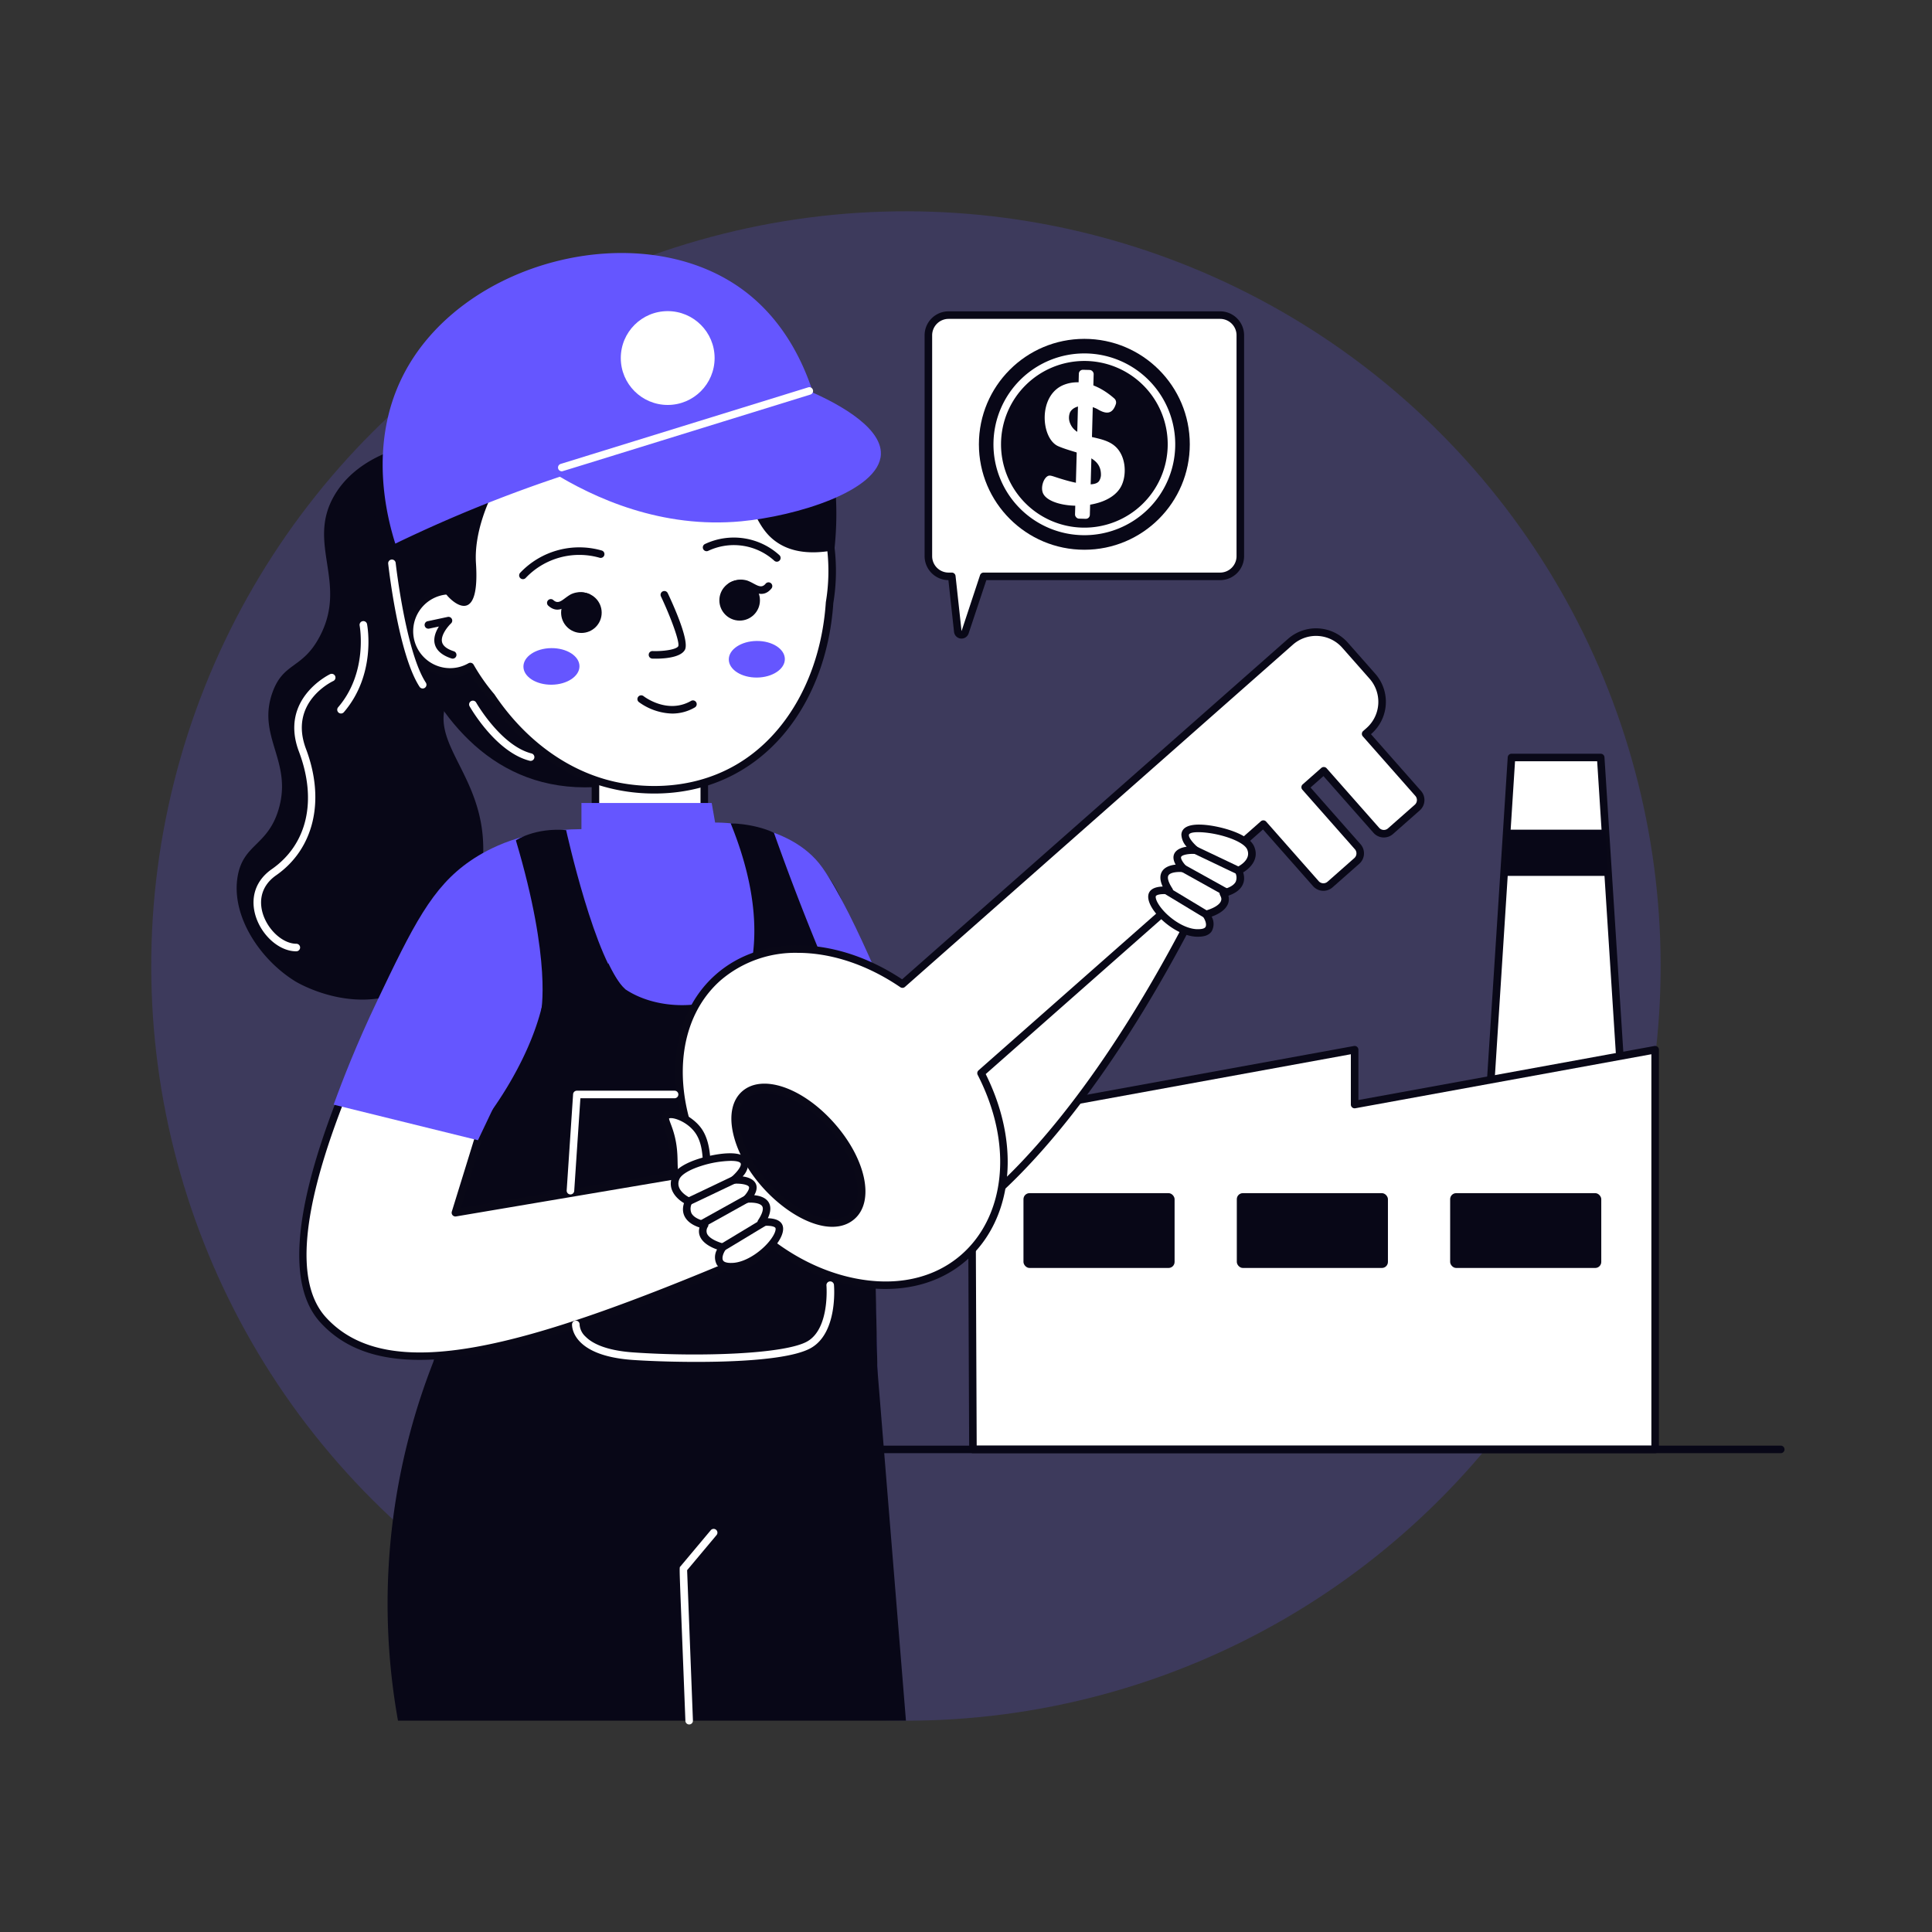 <?xml version="1.0"?><svg height="512" viewBox="0 0 512 512" width="512" xmlns="http://www.w3.org/2000/svg"><rect x="0" y="0" width="512" height="512" fill="#333333" stroke="none"/><title/><g><g opacity="0.2"><circle cx="240.085" cy="256" fill="#6556ff" r="200" transform="translate(-110.7 244.746) rotate(-45)"/></g><g><g><g><polygon fill="#fff" points="393.176 316.198 431.588 316.198 424.202 200.741 400.563 200.741 393.176 316.198"/><path d="M431.588,317.2H393.176a1,1,0,0,1-.729-.315c-.455-.486-.789,7.381,7.117-116.2a1,1,0,0,1,1-.937H424.2a1,1,0,0,1,1,.937l7.386,115.457A1,1,0,0,1,431.588,317.2Zm-37.346-2h36.28l-7.258-113.457H401.5Z" fill="#090817"/></g><polygon fill="#080717" points="425.425 219.868 426.209 232.123 398.555 232.123 399.339 219.868 425.425 219.868"/></g><g><path d="M358.991,292.721V278.186L257.467,296.714l.372,87.4H438.633V278.186Z" fill="#fff"/><path d="M438.633,385.111H257.839a1,1,0,0,1-1-1l-.372-87.4a1,1,0,0,1,.82-.988L358.812,277.2a1,1,0,0,1,1.179.984v13.334L438.454,277.2a1,1,0,0,1,1.179.984V384.111A1,1,0,0,1,438.633,385.111Zm-179.8-2h178.8V279.386L359.171,293.7a1,1,0,0,1-1.18-.983V279.386L258.47,297.548Z" fill="#090817"/></g><rect fill="#080717" height="19.823" rx="1.598" width="40.047" x="271.231" y="316.198"/><rect fill="#080717" height="19.823" rx="1.598" width="40.047" x="327.768" y="316.198"/><rect fill="#080717" height="19.823" rx="1.598" width="40.047" x="384.305" y="316.198"/><path d="M471.916,385.111H229.2a1,1,0,1,1,0-2H471.916a1,1,0,1,1,0,2Z" fill="#080717"/><path d="M125.762,119.761a31.546,31.546,0,0,0-17.057-1.674c-1.319.247-13.979,2.8-20.063,13.157-7.567,12.885,3.7,23.112-3.947,37.5-4.607,8.666-9.6,6.656-12.5,14.8-4.178,11.746,5.418,18.157,1.644,30.917-2.871,9.708-9.36,9.151-10.854,17.761-1.812,10.446,5.864,22.073,15.323,27.876.574.352,14.431,8.559,28.422,2.712,15.521-6.487,22.759-26.74,21.114-42.039-1.8-16.687-13.844-24.566-9.274-35.254,2.568-6,7.546-6.265,11.809-11.105C136.3,167.7,139.692,153.472,125.762,119.761Z" fill="#080717"/><path d="M99.12,135.684s7.189,80.243,63.479,72.437-27.079-76.877-27.079-76.877Z" fill="#080717"/><g><path d="M175.75,222.217c21.122-4,32.012.576,38.053,5.482,12.192,9.9,10.183,25.675,27.411,49.662a122.138,122.138,0,0,0,11.609,13.867l38.7-55.467,23.863,8.062c-8.251,15.872-29.648,54.708-55.789,75.864-5,4.05-11.543,8.553-19.833,8.465-7.512-.08-17.184-3.937-30.8-22.09C189.255,279.778,180.009,248.5,175.75,222.217Z" fill="#fff"/><path d="M240,329.153c-13.013,0-23.965-11.992-31.838-22.491-16.712-22.285-27.951-50.642-33.4-84.285a1,1,0,0,1,.8-1.143c17.147-3.246,30.226-1.331,38.869,5.689,12.5,10.149,10.414,25.934,27.592,49.855A121.413,121.413,0,0,0,252.7,289.657l38-54.469a1,1,0,0,1,1.141-.375l23.864,8.063a1,1,0,0,1,.566,1.408c-24.069,46.3-45.447,67.6-56.047,76.18C254.906,324.768,248.352,329.153,240,329.153ZM176.9,223.022c5.457,32.9,16.514,60.63,32.869,82.441,20,26.666,33.98,25.764,49.2,13.446,10.4-8.417,31.31-29.253,54.992-74.513l-22.047-7.448L253.643,291.8a1,1,0,0,1-1.537.125,123.184,123.184,0,0,1-11.7-13.981c-17.233-23.994-15.368-39.835-27.229-49.468C205.166,221.973,192.963,220.139,176.9,223.022Z" fill="#090817"/></g><g><path d="M228.664,307.191c-4-60.634-13.82-70.487-17.995-74.059a48.972,48.972,0,0,0-16.613-9.089,10.66,10.66,0,0,1-7.415-10.093V179.37H157.8v37.878a6.9,6.9,0,0,1-4.871,6.586c-8.41,2.606-15.873,6.885-21.166,12.759-12.776,14.181-6.807,30.826-9.689,81.672a562.85,562.85,0,0,1-7.614,65.753l114.2,2.768A601.683,601.683,0,0,0,228.664,307.191Z" fill="#fff"/><path d="M228.665,387.786c-1.058,0,8.578.209-114.228-2.768a1,1,0,0,1-.96-1.174c6.845-38.853,8.5-70.347,8.551-104.883.03-22.041.045-33.1,8.994-43.037,5.19-5.761,12.664-10.272,21.613-13.045a5.876,5.876,0,0,0,4.167-5.631V179.37a1,1,0,0,1,1-1h28.839a1,1,0,0,1,1,1v34.58a9.66,9.66,0,0,0,6.727,9.143,49.745,49.745,0,0,1,16.951,9.279c6.1,5.22,14.639,18.648,18.344,74.753.1,0,2.869,36.651,0,79.728A1,1,0,0,1,228.665,387.786Zm-113.018-4.74,112.082,2.717a602.617,602.617,0,0,0-.062-78.507c-4.077-61.753-14.292-70.492-17.648-73.364a47.751,47.751,0,0,0-16.275-8.9,11.655,11.655,0,0,1-8.1-11.043V180.37H158.8v36.878a7.864,7.864,0,0,1-5.575,7.541c-8.6,2.667-15.77,6.981-20.718,12.473-12.43,13.8-6.575,30.6-9.435,81.059A565.475,565.475,0,0,1,115.647,383.046Z" fill="#090817"/></g><g><path d="M169.244,100.035a51.3,51.3,0,0,0-51.026,56.521,10.781,10.781,0,1,0,6.425,20.081,51.326,51.326,0,0,0,5.535,7.9c8.13,12.137,19.488,20.653,32.421,23.582,3.458.783,18.515,3.768,32.9-4.538,14.1-8.144,23.053-24.552,24.353-43.917A51.294,51.294,0,0,0,169.244,100.035Z" fill="#fff"/><path d="M173.382,210.294c-18.635,0-33.927-10.135-44-25.15a52.687,52.687,0,0,1-5.122-7.18,11.783,11.783,0,1,1-7.122-22.266,52.289,52.289,0,1,1,103.7,4.129C218.99,187.409,201.523,210.294,173.382,210.294Zm-47.87-34.15a51.171,51.171,0,0,0,5.5,7.838c8.126,12.132,19.424,20.359,31.811,23.164,5.3,1.2,19.029,3.163,32.175-4.429,13.654-7.886,22.572-24.005,23.855-43.118a50.29,50.29,0,1,0-99.895-8.275c0,4.961.555,5.23.037,5.865a1,1,0,0,1-.676.362,9.782,9.782,0,1,0,5.829,18.22A1,1,0,0,1,125.512,176.144Z" fill="#090817"/></g><path d="M138.576,153.485a1,1,0,0,1-.71-1.7,21.553,21.553,0,0,1,21.644-5.88,1,1,0,0,1-.652,1.892,19.562,19.562,0,0,0-19.572,5.4A1,1,0,0,1,138.576,153.485Z" fill="#080717"/><g><path d="M145.3,160.512a1,1,0,0,1,1.341-1.485c1.535,1.387,2.593-.4,4.654-1.531a5.817,5.817,0,0,1,4.945-.033,1,1,0,0,1-.867,1.8,3.821,3.821,0,0,0-3.116-.016C150.57,160.173,148.178,163.108,145.3,160.512Z" fill="#080717"/><circle cx="154.076" cy="162.364" fill="#080717" r="5.376"/></g><path d="M205.87,148.858a1,1,0,0,1-.672-.259,15.95,15.95,0,0,0-17.517-2.62,1,1,0,0,1-.851-1.811,17.954,17.954,0,0,1,19.713,2.95A1,1,0,0,1,205.87,148.858Z" fill="#080717"/><g><path d="M197.358,155.742a3.845,3.845,0,0,0-3.08.472,1,1,0,0,1-1.122-1.655,5.8,5.8,0,0,1,4.9-.692c2.183.81,3.51,2.428,4.829.834a1,1,0,1,1,1.543,1.272C201.97,158.951,199.118,156.394,197.358,155.742Z" fill="#080717"/><circle cx="196.017" cy="159.089" fill="#080717" r="5.376"/></g><path d="M172.883,174.538a1,1,0,0,1-.966-1.032.974.974,0,0,1,1.033-.966c2.877.1,6.3-.4,6.8-1.29.433-1.132-2.016-7.731-4.582-13.172a1,1,0,1,1,1.808-.853c1.781,3.775,5.785,12.8,4.51,15.019C180.248,174.409,175.372,174.624,172.883,174.538Z" fill="#080717"/><ellipse cx="146.139" cy="176.609" fill="#6556ff" rx="7.428" ry="4.848" transform="translate(-1.743 1.457) rotate(-0.568)"/><ellipse cx="200.541" cy="174.72" fill="#6556ff" rx="7.428" ry="4.848" transform="matrix(1, -0.01, 0.01, 1, -1.722, 1.996)"/><path d="M154.087,212.8h34.52l.909,5.191s19.6-.519,28.42,11.939,21.154,44.513,21.154,44.513q-4.349,4.606-8.695,9.214,1.21,45.681,2.422,91.362l-118.355-1.4s3.6-87.191,9.69-116.953S154.087,222.4,154.087,222.4Z" fill="#6556ff"/><path d="M116.711,356.332A175.512,175.512,0,0,0,105.473,456H240.085q-3.941-48.516-7.88-97.031Z" fill="#080717"/><path d="M140.406,221.669s7.192,28.161,3.3,44.686-15.633,30.973-15.633,30.973l-7.986,28.377L113.8,368.6l118.85.2q-.925-43.188-1.738-85.661A654.963,654.963,0,0,1,205.1,220.691s-4.193-2.232-11.467-2.509c3.742,9.176,7.742,22.616,5.746,35.758a12.625,12.625,0,0,1-2.206,5.969c-5.574,7.547-21.874,8.757-31.535,2.206,0,0-6.764-4.586-15.606-42.122A34.215,34.215,0,0,0,140.406,221.669Z" fill="#080717"/><g><path d="M170.574,235.322a11.936,11.936,0,0,0-12.244-14.616c-14.193.7-36.922,4.706-45.685,22.462C99.5,269.815,67.656,330.123,85.652,349.8s58.139,6.529,112.126-16.311l-9.6-23.533-67.483,11.42q9.168-29.66,18.334-59.319S165.772,256.153,170.574,235.322Z" fill="#fff"/><path d="M111.216,360.38c-11.307,0-20.051-3.067-26.3-9.9-18.709-20.46,14.327-82.4,26.834-107.752,9.123-18.485,33.07-22.357,46.533-23.019a12.932,12.932,0,0,1,13.267,15.84h0C167,255.293,143.869,261.889,139.812,262.9l-17.686,57.222,65.881-11.15a1,1,0,0,1,1.093.608l9.6,23.533a1,1,0,0,1-.537,1.3C160.534,350.335,131.68,360.379,111.216,360.38Zm47.163-138.675c-17.417.856-37.053,6.132-44.837,21.905C101.615,267.783,68.6,329.671,86.39,349.128c16.676,18.239,53.006,7.925,110.089-16.173l-8.928-21.876-66.693,11.287a1,1,0,0,1-1.122-1.281l18.334-59.319a1,1,0,0,1,.739-.682c.262-.058,26.189-6.024,30.79-25.986A10.933,10.933,0,0,0,158.379,221.705Zm12.2,13.617h0Z" fill="#090817"/></g><path d="M154.087,219.728c-15.294.094-24.664,5.134-29.416,8.386-10.2,6.977-15.213,17.2-24.83,37.376-5.269,11.05-8.982,20.537-11.421,27.252l38.241,9.431,17.044-35.818s29.069-14.881,31.492-28.032S172.349,216.471,154.087,219.728Z" fill="#6556ff"/><path d="M150.031,219.993s7.776,35.288,15.606,42.122l-22.278,6.143s2.976-13.248-6.645-45.557C136.714,222.7,141.732,219.279,150.031,219.993Z" fill="#080717"/><path d="M182.637,457a1,1,0,0,1-1-.961c-1.669-43.116-1.689-40.476-1.325-40.912l8.046-9.6a1,1,0,0,1,1.534,1.286l-7.8,9.307,1.542,39.845A1,1,0,0,1,182.637,457Z" fill="#fff"/><g><path d="M259.984,284.4l74.811-66,13.918,15.776a2.666,2.666,0,0,0,3.761.235l7.094-6.259a2.664,2.664,0,0,0,.235-3.76l-13.919-15.776,4.934-4.352,13.918,15.775a2.664,2.664,0,0,0,3.76.236l7.094-6.259a2.664,2.664,0,0,0,.235-3.76l-13.918-15.776.9-.789a10.259,10.259,0,0,0,.9-14.479l-7.256-8.224a10.257,10.257,0,0,0-14.478-.905L239.156,260.793c-16.663-11.358-36.466-12.665-48.829-1.757-15.491,13.667-13.428,41.32,4.608,61.763s45.217,25.937,60.708,12.269C268.006,322.161,269.177,302.35,259.984,284.4Zm-57.221,29.492c-7.867-8.917-10.3-19.624-5.438-23.915s15.184-.541,23.051,8.376,10.3,19.623,5.438,23.914S210.63,322.81,202.763,313.893Z" fill="#fff"/><path d="M234.64,341.593c-13.085,0-28.43-6.5-40.454-20.133-18.373-20.823-20.4-49.164-4.52-63.175,12.252-10.81,32.028-10.283,49.407,1.247l102.239-90.2a11.252,11.252,0,0,1,15.89.994l7.256,8.224a11.269,11.269,0,0,1-1.139,16.017l13.256,15.027a3.662,3.662,0,0,1-.323,5.171l-7.094,6.258a3.665,3.665,0,0,1-5.172-.324l-13.257-15.025L347.3,208.7l13.257,15.027a3.668,3.668,0,0,1-.324,5.171l-7.094,6.259a3.667,3.667,0,0,1-5.172-.324L334.707,219.81l-73.482,64.831C275.608,313.608,262.087,341.59,234.64,341.593Zm-23.216-89.078a30.366,30.366,0,0,0-20.435,7.27c-15.053,13.281-12.947,40.355,4.7,60.353,8.58,9.724,19.5,16.333,30.756,18.607,31.169,6.3,48.482-22.979,32.652-53.888a1,1,0,0,1,.229-1.206l74.81-66a1,1,0,0,1,1.412.089l13.918,15.776a1.667,1.667,0,0,0,2.349.146l7.094-6.259a1.666,1.666,0,0,0,.147-2.349l-13.919-15.776a1,1,0,0,1,.089-1.411l4.933-4.352a1,1,0,0,1,1.412.089l13.918,15.775a1.66,1.66,0,0,0,2.348.146l7.095-6.258a1.663,1.663,0,0,0,.147-2.348l-13.919-15.777a1,1,0,0,1,.089-1.411l.894-.79a9.269,9.269,0,0,0,.818-13.067l-7.256-8.224a9.267,9.267,0,0,0-13.067-.816L239.817,261.543a1,1,0,0,1-1.225.076C229.716,255.568,220.174,252.515,211.424,252.515ZM194.3,300.423c-1.111-4.89-.27-8.865,2.369-11.194,5.359-4.728,16.1-1.009,24.462,8.463s10.708,20.6,5.35,25.327C217.72,330.742,197.785,315.77,194.3,300.423Zm8.206-11.2c-5.86,0-7.571,4.975-6.255,10.76a31.4,31.4,0,0,0,7.267,13.252c7.362,8.344,17.273,12.144,21.639,8.288s1.837-14.159-5.526-22.5C214.224,292.893,207.45,289.219,202.5,289.219Z" fill="#090817"/></g><g><g><path d="M317.376,247.243c.7,0,2.231,0,2.9-1,.626-.931.331-2.456-.677-3.92,0,0,6.891-1.557,4.582-5.644,0,0,6.312-1.027,4-5.951,0,0,4.9-2.172,3.247-6.009s-14.008-6.273-16.579-4.685,1.968,5.286,1.968,5.286-8.2-.618-3.257,4.821c0,0-8.207-.968-3.711,5.861-3.052-.242-4.085.35-4.423,1C304.1,239.546,311.35,247.249,317.376,247.243Z" fill="#fff"/><path d="M317.369,248.243c-8.111,0-18.959-12.958-9.25-13.3-1.556-3.371.023-5.466,3.442-5.811-1.457-2.554-.051-4.327,2.917-4.743a5,5,0,0,1-1.4-3.233c.266-4.086,8.631-2.494,12.487-1.28,2.576.811,5.845,2.24,6.794,4.44,1.4,3.259-.95,5.7-2.909,6.874.948,3.011-.859,5.171-3.91,6.164.7,2.764-1.73,4.606-4.444,5.563a3.977,3.977,0,0,1,.017,3.877C320.29,248.017,318.806,248.243,317.369,248.243Zm.007-1h0Zm-8.808-10.3c-1.952,0-2.235.492-2.248.516-.1.189-.092.863.636,2.064,1.94,3.2,6.693,6.722,10.419,6.722.977,0,1.776-.116,2.075-.562s.216-1.508-.671-2.8a1,1,0,0,1,.6-1.542c.882-.2,3.538-1.089,4.15-2.475.536-1.21-.689-1.709-.249-2.626a1,1,0,0,1,.741-.554c.729-.123,2.775-.719,3.444-1.993a2.789,2.789,0,0,0-.184-2.548,1,1,0,0,1,.5-1.337c.161-.073,3.973-1.824,2.734-4.7-.491-1.139-2.569-2.382-5.558-3.324-4.12-1.3-8.531-1.551-9.577-.905-.3.184-.308.33-.313.408-.055.842,1.391,2.438,2.387,3.252a1,1,0,0,1-.707,1.772c-1.53-.115-3.452.189-3.73.76-.142.292.11,1.094,1.289,2.391a1,1,0,0,1-.856,1.666c-1-.117-3.232-.055-3.793.858-.383.621-.006,1.883,1.032,3.46a1,1,0,0,1-.914,1.547C309.317,236.957,308.916,236.941,308.568,236.941Z" fill="#090817"/></g><path d="M319.6,243.317c-.4,0,.464.448-11.069-6.508a1,1,0,1,1,1.033-1.713l10.553,6.365A1,1,0,0,1,319.6,243.317Z" fill="#080717"/><path d="M324.987,237.48c-.368,0,.568.46-11.9-6.47a1,1,0,0,1,.972-1.748l11.419,6.344A1,1,0,0,1,324.987,237.48Z" fill="#080717"/><path d="M328.189,231.723c-.323,0,.591.388-11.793-5.505a1,1,0,0,1,.859-1.807l11.365,5.408A1,1,0,0,1,328.189,231.723Z" fill="#080717"/></g><g><path d="M178.4,304.6c-.613-5.841-2.874-7.956-1.817-8.911,1.278-1.154,6.137.518,8.565,4.066,3.329,4.862,1.224,11.988,3.339,12.547a1.282,1.282,0,0,0,.814-.088c-2.407,3.406-5.3,5.138-7.277,4.416a4.616,4.616,0,0,1-2.24-2.6C178.136,310.742,178.807,308.491,178.4,304.6Z" fill="#fff"/><path d="M182.955,317.783c-2.167,0-3.172-1.525-4.067-3.309-1.769-3.531-1.078-5.916-1.485-9.774h0c-.635-6.061-3.283-8.14-1.492-9.759,2.092-1.889,7.668.751,10.061,4.244,3.083,4.5,1.937,11.273,2.792,12.153,0-.008.057-.013.147-.05a1,1,0,0,1,1.205,1.5C187.878,315.953,185.2,317.783,182.955,317.783Zm-3.562-13.292c.413,3.937-.238,6.05,1.283,9.086.536,1.07.971,1.848,1.688,2.109,1.074.389,3.051-.358,5.132-2.784-2.072-1.664-.144-8.158-3.175-12.588-2.094-3.058-6.009-4.357-7.018-3.918.069.961,1.6,3.4,2.09,8.095Z" fill="#090817"/></g><g><g><path d="M193.864,335.689c-.736,0-2.338,0-3.044-1.053-.657-.977-.347-2.575.709-4.11,0,0-7.222-1.631-4.8-5.915,0,0-6.616-1.076-4.2-6.237,0,0-5.138-2.276-3.4-6.3s14.682-6.576,17.376-4.91-2.061,5.539-2.061,5.539,8.591-.647,3.412,5.054c0,0,8.6-1.015,3.89,6.143,3.2-.254,4.282.366,4.637,1.044C207.779,327.622,200.18,335.7,193.864,335.689Z" fill="#fff"/><path d="M193.872,336.688c-.881.011-2.875,0-3.883-1.5a4.146,4.146,0,0,1,.044-4.064c-2.854-.992-5.437-2.93-4.665-5.834-3.184-1.023-5.122-3.267-4.1-6.45-2.045-1.21-4.529-3.762-3.062-7.164.987-2.29,4.4-3.782,7.092-4.628,4.035-1.273,12.75-2.93,13.024,1.3a5.276,5.276,0,0,1-1.513,3.419c3.177.418,4.649,2.282,3.069,4.977,3.659.338,5.276,2.563,3.611,6.1C213.726,323.152,202.326,336.688,193.872,336.688Zm-.224-29.046a27.651,27.651,0,0,0-7.748,1.318c-3.146.99-5.336,2.3-5.856,3.512-1.318,3.057,2.72,4.911,2.893,4.989a1,1,0,0,1,.5,1.337,2.96,2.96,0,0,0-.189,2.717c.852,1.614,3.614,2.1,3.642,2.108a1,1,0,0,1,.71,1.48,1.969,1.969,0,0,0-.229,1.829c.654,1.478,3.452,2.409,4.38,2.619a1,1,0,0,1,.6,1.542c-.807,1.174-1.1,2.4-.7,2.985.486.723,2.323.61,2.223.61,3.931,0,8.927-3.722,10.954-7.066.773-1.275.783-1.991.667-2.212-.041-.08-.5-.768-3.671-.512a1,1,0,0,1-.914-1.546c1.115-1.695,1.5-3,1.083-3.678-.6-.977-2.969-1.043-4.022-.922a1,1,0,0,1-.856-1.666c1.252-1.378,1.514-2.24,1.359-2.561-.309-.633-2.333-.939-3.957-.823a1,1,0,0,1-.707-1.771c1.051-.86,2.579-2.55,2.52-3.45C196.273,307.7,194.423,307.642,193.648,307.642Z" fill="#090817"/></g><path d="M191.53,331.526a1,1,0,0,1-.518-1.856L202.073,323a1,1,0,1,1,1.033,1.713C191,332.011,191.926,331.526,191.53,331.526Z" fill="#080717"/><path d="M185.887,325.408a1,1,0,0,1-.487-1.874l11.968-6.649a1,1,0,1,1,.971,1.748C185.233,325.915,186.256,325.408,185.887,325.408Z" fill="#080717"/><path d="M182.53,319.374a1,1,0,0,1-.43-1.9l11.911-5.669a1,1,0,0,1,.859,1.806C182.183,319.647,182.867,319.374,182.53,319.374Z" fill="#080717"/></g><path d="M151.177,316.539a1,1,0,0,1-1-1.066l1.7-25.494a1,1,0,0,1,1-.933h25.894a1,1,0,0,1,0,2H153.811l-1.638,24.559A1,1,0,0,1,151.177,316.539Z" fill="#fff"/><path d="M167.687,360.4c-16.369-1.14-16.108-9.126-16.089-9.465a1,1,0,0,1,2,.1,4.791,4.791,0,0,0,1.6,3.206c1.586,1.609,5.065,3.636,12.629,4.162,17.632,1.231,40.29.455,46.149-2.935,5.943-3.442,5.051-14.685,5.042-14.8a1,1,0,0,1,.91-1.082,1.009,1.009,0,0,1,1.082.909c.045.514,1.012,12.623-6.032,16.7C206.91,361.867,177.567,361.085,167.687,360.4Z" fill="#fff"/><path d="M110.021,161.01c3.5-3.926,5.613-4.537,6.942-4.126a2.4,2.4,0,0,1,1.609,1.024c2.8,3.1,8.552,6.444,7.565-8.63s12.77-36.819,27.939-43.031c0,0,.921,13.649,26.7,16.363,5.63.592,9.411,2.2,12.163,4.316,7.408,5.7,6.672,12.8,13.343,17.042,2.571,1.633,7.037,3.306,14.827,1.83,1.147-10.572,1.4-29.567-9.621-46.623-2.575-3.987-5.618-8.6-11.1-12.087-19.2-12.226-46.088,3.428-48.6,4.934C110.778,83.442,93.635,124.86,110.021,161.01Z" fill="#080717"/><path d="M119.663,174.5c-4.77-1.542-5.654-4.814-3.35-8.465l-2.548.543a1,1,0,1,1-.417-1.955l5.3-1.132a1,1,0,0,1,.894,1.7c-.805.761-2.805,3.13-2.4,4.939.234,1.038,1.287,1.867,3.129,2.463A1,1,0,0,1,119.663,174.5Z" fill="#080717"/><path d="M178.133,189.1a15.67,15.67,0,0,1-8.826-3.044,1,1,0,0,1,1.231-1.577c.256.2,6.354,4.834,12.58,1.277a1,1,0,1,1,.992,1.736A11.884,11.884,0,0,1,178.133,189.1Z" fill="#080717"/><path d="M104.758,144.071a367.2,367.2,0,0,1,112.451-33.535c-1.687-7.61-6.529-23.966-21.015-34.22-27.1-19.185-74.11-7.212-89.462,23.353C97.569,117.91,102.546,137.07,104.758,144.071Z" fill="#6556ff"/><path d="M145.872,124.83c11.72,7.331,29.566,15.287,50.569,13.321,14.54-1.362,36.628-8.044,37-17.761.3-7.753-13.346-14.321-18.994-16.775Z" fill="#6556ff"/><path d="M112.026,182.458a1,1,0,0,1-.839-.453c-5.6-8.579-8.2-31.64-8.313-32.617a1,1,0,0,1,.884-1.1,1.011,1.011,0,0,1,1.1.885c.026.234,2.656,23.561,8,31.742A1,1,0,0,1,112.026,182.458Z" fill="#fff"/><path d="M78.528,252.11c-8.483,0-16.951-14.48-6.492-21.782,9.388-6.555,12.075-18.2,7.187-31.14-5.3-14.028,8.121-20.463,8.257-20.526a1,1,0,0,1,.845,1.813c-.487.228-11.866,5.732-7.231,18,5.155,13.65,2.122,26.482-7.914,33.489-8.837,6.17-1.162,18.125,5.351,18.141a1,1,0,0,1,0,2Z" fill="#fff"/><path d="M90.368,189.084a1,1,0,0,1-.758-1.651c7.98-9.289,5.721-21.522,5.7-21.644a1,1,0,0,1,1.964-.381c.1.539,2.46,13.312-6.144,23.327A1,1,0,0,1,90.368,189.084Z" fill="#fff"/><path d="M140.373,201.612c-8.944-2.268-15.647-13.948-15.928-14.444a1,1,0,0,1,1.74-.986c.065.114,6.567,11.433,14.679,13.491A1,1,0,0,1,140.373,201.612Z" fill="#fff"/><path d="M148.879,124.9a1,1,0,0,1-.295-1.955l65.569-20.284a1,1,0,1,1,.591,1.91C145.064,126.126,149.113,124.9,148.879,124.9Z" fill="#fff"/><circle cx="176.947" cy="94.884" fill="#fff" r="12.432"/><g><g><path d="M251.38,83.506h71.966a5.351,5.351,0,0,1,5.351,5.351v58.532a5.351,5.351,0,0,1-5.351,5.351H260.669l-4.924,14.823a.988.988,0,0,1-1.919-.2l-1.59-14.618h-.856a5.35,5.35,0,0,1-5.35-5.351V88.857A5.35,5.35,0,0,1,251.38,83.506Z" fill="#fff"/><path d="M252.832,167.467l-1.493-13.727a6.358,6.358,0,0,1-6.309-6.351V88.857a6.356,6.356,0,0,1,6.35-6.35h71.966a6.357,6.357,0,0,1,6.351,6.35v58.532a6.358,6.358,0,0,1-6.351,6.351H261.391l-4.7,14.139A1.988,1.988,0,0,1,252.832,167.467Zm-1.452-82.96a4.355,4.355,0,0,0-4.35,4.35v58.532a4.355,4.355,0,0,0,4.35,4.351h.856a1,1,0,0,1,.994.892l1.59,14.618,4.9-14.825a1,1,0,0,1,.949-.685h62.677a4.356,4.356,0,0,0,4.351-4.351V88.857a4.356,4.356,0,0,0-4.351-4.35Z" fill="#090817"/></g><g><circle cx="287.363" cy="117.745" fill="#080717" r="27.944"/><g><path d="M276.471,130.849c-.787-1.536.028-4.063,1.195-4.683.515-.274,1.029-.073,2.3.343,2.488.816,9.814,3.105,11.307.966a3.306,3.306,0,0,0,.485-1.5c.148-5.454-6.226-5.528-11.292-7.716-4.665-2.014-5.5-13.68,1.627-16.336,4.626-1.723,9.506.407,13.216,3.683a1.419,1.419,0,0,1,.387,1.529c-.78,2.281-2.138,2.886-4.692,1.389-2.337-1.37-6.273-1.478-7.44.762a3.833,3.833,0,0,0,.069,2.989c1.92,4.554,8.866,2.63,12.369,6.469,2.491,2.732,2.535,7.356,1.148,10.073C293.627,135.712,278.644,135.09,276.471,130.849Z" fill="#fff"/><rect fill="#fff" height="39.464" rx="1.063" transform="translate(3.297 -7.746) rotate(1.553)" width="3.93" x="285.398" y="98.014"/></g><path d="M287.38,141.832A24.086,24.086,0,1,1,311.441,118.4h0A24.075,24.075,0,0,1,287.38,141.832Zm-.033-46.173a22.086,22.086,0,1,0,22.1,22.685A22.074,22.074,0,0,0,287.347,95.659Zm23.094,22.712h0Z" fill="#fff"/></g></g></g></g></svg>
